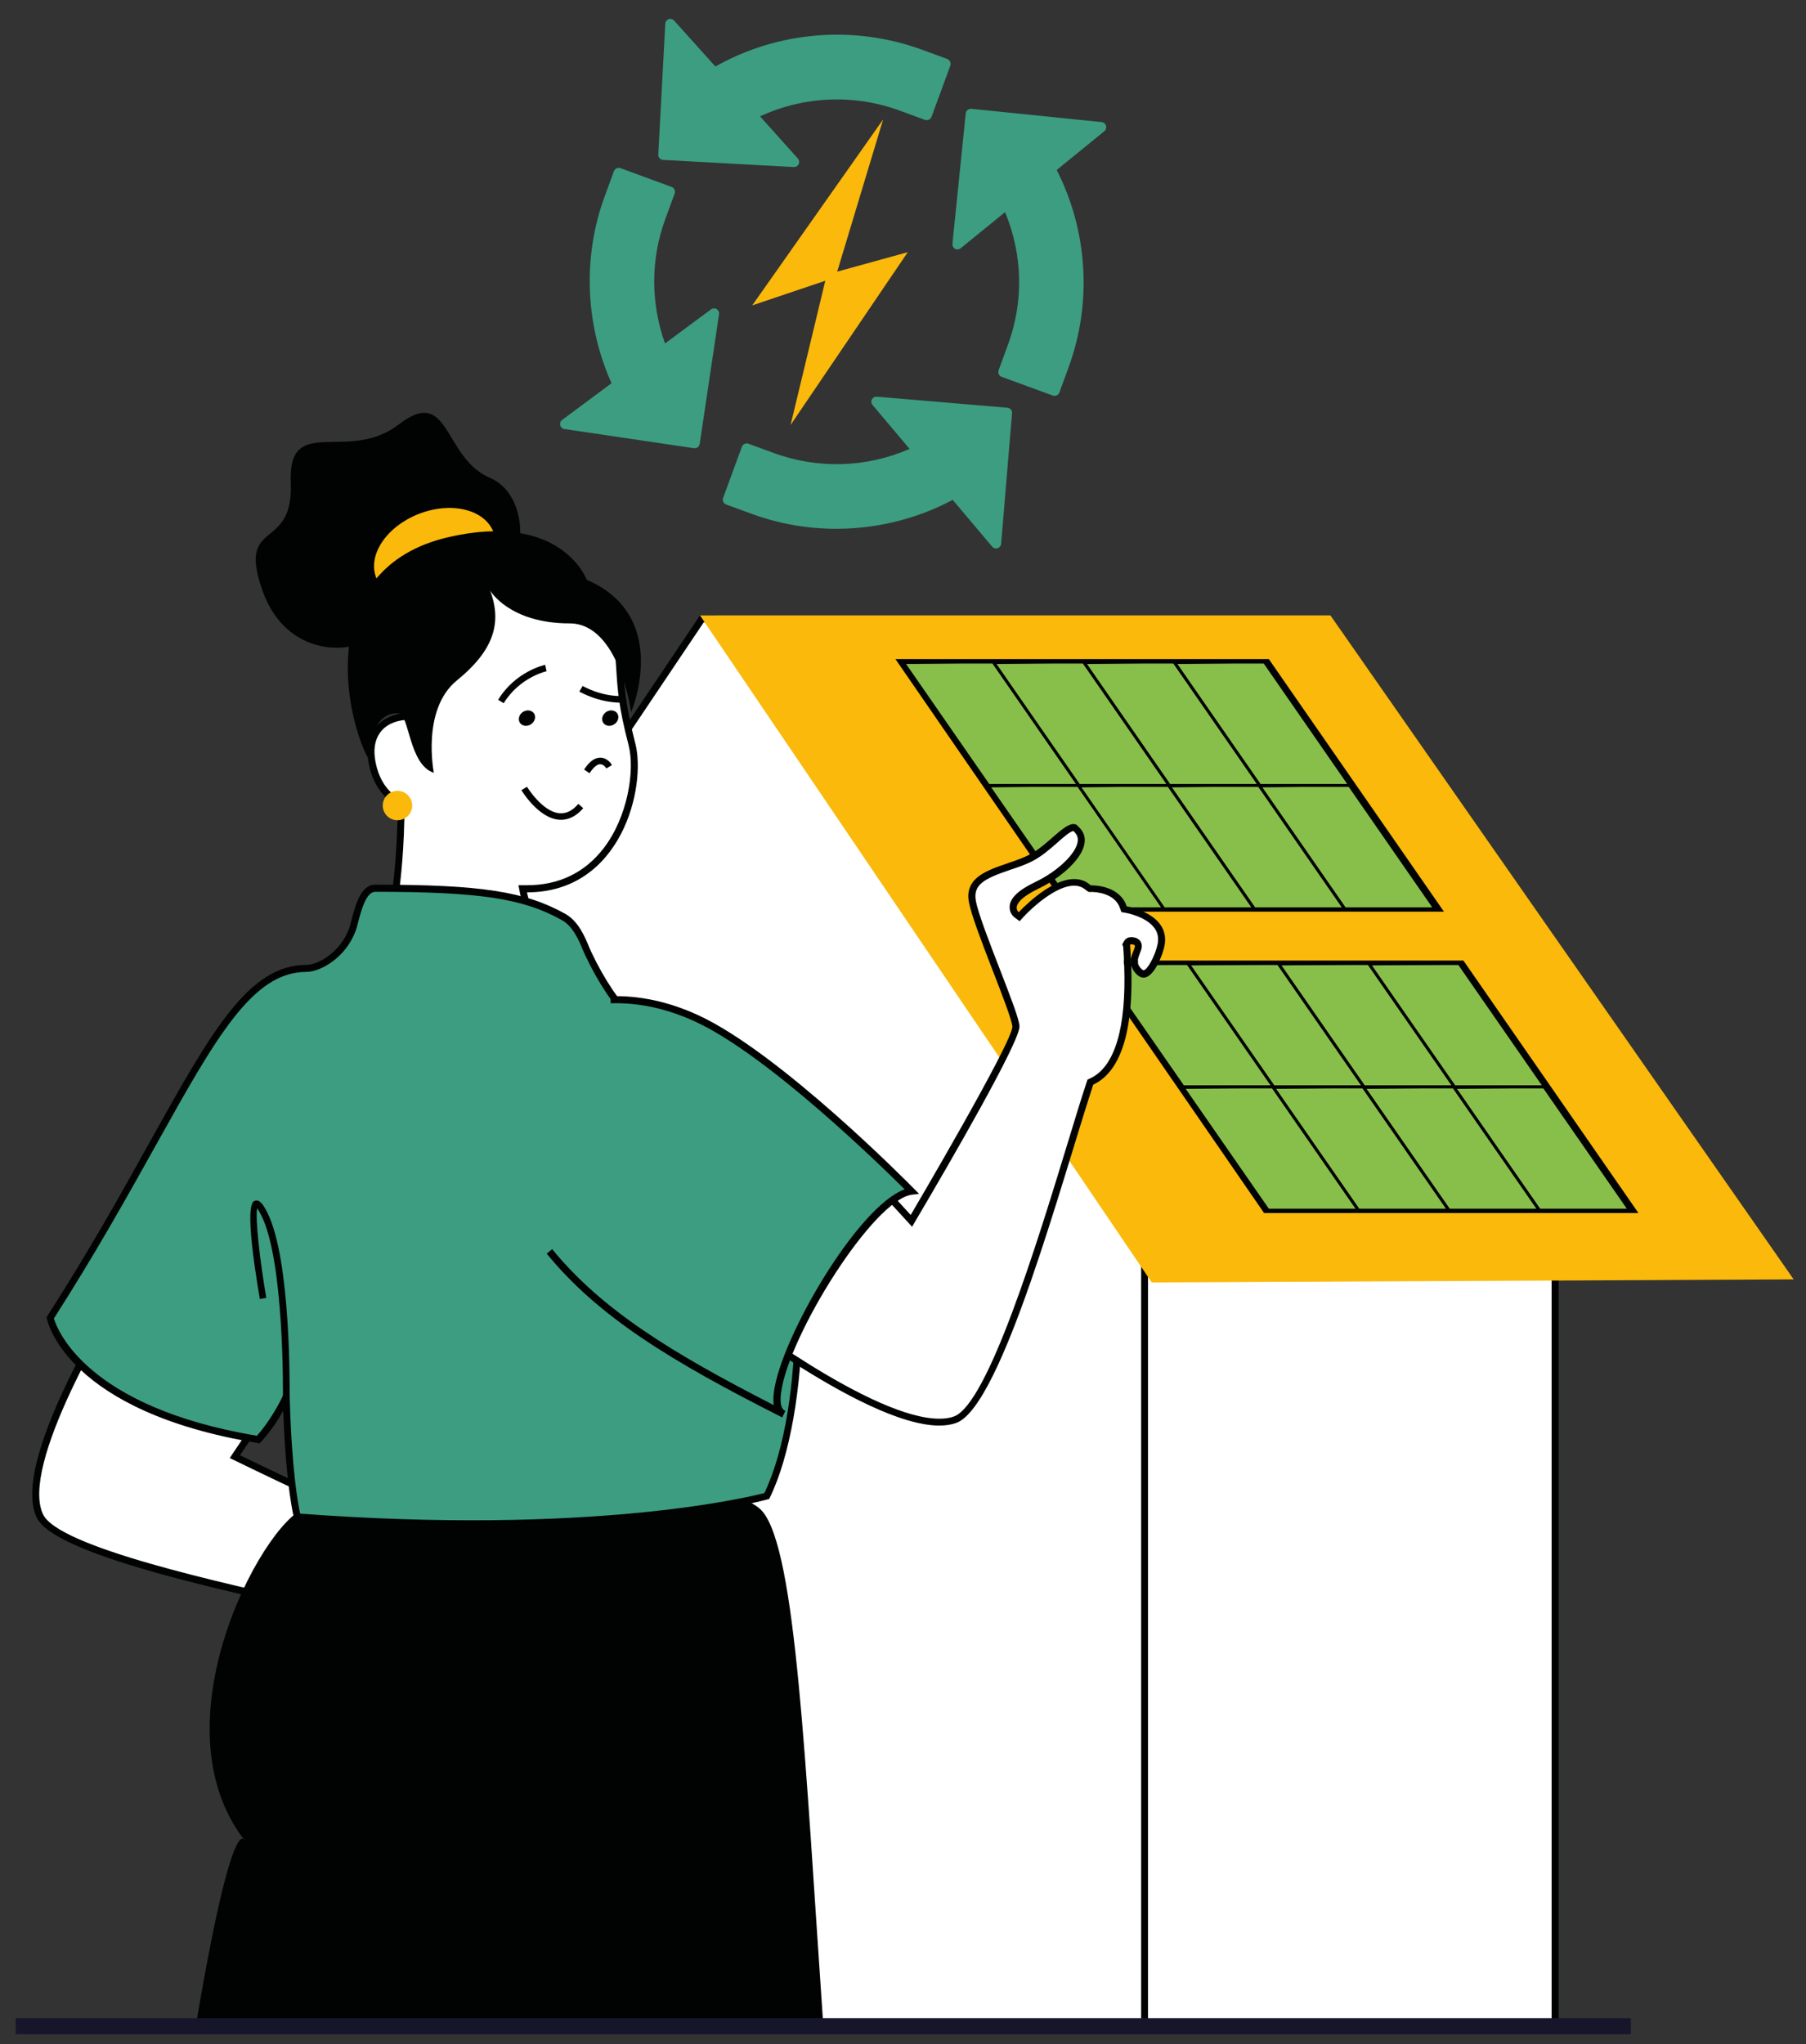 <?xml version="1.0" encoding="utf-8"?>
<!-- Generator: Adobe Illustrator 27.3.1, SVG Export Plug-In . SVG Version: 6.00 Build 0)  -->
<svg version="1.1" id="Capa_1" xmlns="http://www.w3.org/2000/svg" xmlns:xlink="http://www.w3.org/1999/xlink" x="0px" y="0px"
	 viewBox="0 0 129 146" style="enable-background:new 0 0 129 146;" xml:space="preserve">
<rect x="0" y="0" width="129" height="146" fill="#333333" stroke="none"/>
<style type="text/css">
	.st0{fill:#FFFFFF;}
	.st1{fill:#010202;}
	.st2{fill:#FAB90B;}
	.st3{fill:#88BF4B;}
	.st4{opacity:0.55;fill:#6D6595;}
	.st5{fill:#3C9D81;}
	.st6{fill:#16162B;}
</style>
<g>
	<g>
		<g>
			<g>
				<g>
					<rect x="77.11" y="85.41" class="st0" width="33.97" height="59.45"/>
					<path class="st1" d="M110.83,85.66v58.95H77.36V85.66H110.83L110.83,85.66z M111.33,85.16H76.86v59.95h34.47V85.16
						L111.33,85.16z"/>
				</g>
				<g>
					<polygon class="st0" points="28.55,144.86 28.55,89.42 19.75,89.42 50.14,44.2 51.06,44.2 79.82,85.41 81.76,85.41 
						81.76,88.19 82.62,89.42 81.76,89.42 81.76,144.86 					"/>
					<path class="st1" d="M50.93,44.45l28.61,41l0.15,0.21h0.26h1.56v2.45v0.16l0.09,0.13l0.54,0.78h-0.13h-0.5v0.5v54.94H28.8
						V89.67v-0.5h-0.5h-8.08l30.05-44.73H50.93L50.93,44.45z M51.19,43.95H50L19.28,89.67h9.02v55.44h53.7V89.67h1.09l-1.09-1.57
						v-2.95h-2.06L51.19,43.95L51.19,43.95z"/>
				</g>
				<polygon class="st2" points="50,43.95 95.03,43.95 128.12,91.37 82.27,91.59 				"/>
			</g>
			<g>
				<g>
					<polygon class="st1" points="63.96,47.07 76.39,65.11 103.14,65.11 90.63,47.07 					"/>
					<g>
						<g>
							<polygon class="st3" points="70.66,56.04 64.66,47.42 70.89,47.34 76.95,56.04 							"/>
							<path class="st1" d="M70.89,47.39l5.96,8.6h-6.19l-5.96-8.6H70.89L70.89,47.39z M70.94,47.29h-0.05H64.7h-0.19l0.11,0.16
								l5.96,8.59l0.03,0.04h0.05h6.19h0.19l-0.11-0.16l-5.96-8.6L70.94,47.29L70.94,47.29z"/>
						</g>
						<g>
							<polygon class="st3" points="77.12,56.04 71.12,47.42 77.35,47.34 83.4,56.04 							"/>
							<path class="st1" d="M77.35,47.39l5.96,8.6h-6.19l-5.96-8.6H77.35L77.35,47.39z M77.4,47.29h-0.05h-6.19h-0.19l0.11,0.16
								l5.96,8.59l0.03,0.04h0.05h6.19h0.19l-0.11-0.16l-5.96-8.6L77.4,47.29L77.4,47.29z"/>
						</g>
						<g>
							<polygon class="st3" points="83.58,56.04 77.58,47.42 83.81,47.34 89.86,56.04 							"/>
							<path class="st1" d="M83.81,47.39l5.96,8.6h-6.19l-5.96-8.6H83.81L83.81,47.39z M83.86,47.29h-0.05h-6.19h-0.19l0.11,0.16
								l5.96,8.59l0.03,0.04h0.05h6.19h0.19l-0.11-0.16l-5.96-8.6L83.86,47.29L83.86,47.29z"/>
						</g>
						<g>
							<polygon class="st3" points="90.04,56.04 84.04,47.42 90.27,47.34 96.32,56.04 							"/>
							<path class="st1" d="M90.27,47.39l5.96,8.6h-6.19l-5.96-8.6H90.27L90.27,47.39z M90.32,47.29h-0.05h-6.19h-0.19L84,47.45
								l5.96,8.59l0.03,0.04h0.05h6.19h0.19l-0.11-0.16l-5.96-8.6L90.32,47.29L90.32,47.29z"/>
						</g>
					</g>
					<g>
						<g>
							<polygon class="st3" points="76.74,64.85 70.74,56.23 76.97,56.15 83.02,64.85 							"/>
							<path class="st1" d="M76.97,56.2l5.96,8.6h-6.19l-5.96-8.6H76.97L76.97,56.2z M77.02,56.1h-0.05h-6.19h-0.19l0.11,0.16
								l5.96,8.6l0.03,0.04h0.05h6.19h0.19l-0.11-0.16l-5.96-8.6L77.02,56.1L77.02,56.1z"/>
						</g>
						<g>
							<polygon class="st3" points="83.19,64.85 77.19,56.23 83.42,56.15 89.48,64.85 							"/>
							<path class="st1" d="M83.42,56.2l5.96,8.6h-6.19l-5.96-8.6H83.42L83.42,56.2z M83.48,56.1h-0.05h-6.19h-0.19l0.11,0.16
								l5.96,8.6l0.03,0.04h0.05h6.19h0.19l-0.11-0.16l-5.96-8.6L83.48,56.1L83.48,56.1z"/>
						</g>
						<g>
							<polygon class="st3" points="89.65,64.85 83.65,56.23 89.88,56.15 95.94,64.85 							"/>
							<path class="st1" d="M89.88,56.2l5.96,8.6h-6.19l-5.96-8.6H89.88L89.88,56.2z M89.94,56.1h-0.05h-6.19H83.5l0.11,0.16
								l5.96,8.6l0.03,0.04h0.05h6.19h0.19l-0.11-0.16l-5.96-8.6L89.94,56.1L89.94,56.1z"/>
						</g>
						<g>
							<polygon class="st3" points="96.11,64.85 90.11,56.23 96.34,56.15 102.4,64.85 							"/>
							<path class="st1" d="M96.34,56.2l5.96,8.6h-6.19l-5.96-8.6H96.34L96.34,56.2z M96.39,56.1h-0.05h-6.19h-0.19l0.11,0.16
								l5.96,8.6l0.03,0.04h0.05h6.19h0.19l-0.11-0.16l-5.96-8.6L96.39,56.1L96.39,56.1z"/>
						</g>
					</g>
				</g>
				<g>
					<polygon class="st1" points="77.86,68.6 90.29,86.63 117.03,86.63 104.53,68.6 					"/>
					<g>
						<g>
							<polygon class="st3" points="84.56,77.56 78.56,68.95 84.79,68.87 90.85,77.56 							"/>
							<path class="st1" d="M84.79,68.92l5.96,8.59h-6.19l-5.96-8.59H84.79L84.79,68.92z M84.84,68.82h-0.05H78.6h-0.19l0.11,0.16
								l5.96,8.59l0.03,0.04h0.05h6.19h0.19l-0.11-0.16l-5.96-8.6L84.84,68.82L84.84,68.82z"/>
						</g>
						<g>
							<polygon class="st3" points="91.02,77.56 85.02,68.95 91.25,68.87 97.3,77.56 							"/>
							<path class="st1" d="M91.25,68.92l5.96,8.59h-6.19l-5.96-8.59H91.25L91.25,68.92z M91.3,68.82h-0.05h-6.19h-0.19l0.11,0.16
								l5.96,8.59l0.03,0.04h0.05h6.19h0.19l-0.11-0.16l-5.96-8.6L91.3,68.82L91.3,68.82z"/>
						</g>
						<g>
							<polygon class="st3" points="97.48,77.56 91.48,68.95 97.71,68.87 103.76,77.56 							"/>
							<path class="st1" d="M97.71,68.92l5.96,8.59h-6.19l-5.96-8.59H97.71L97.71,68.92z M97.76,68.82h-0.05h-6.19h-0.19l0.11,0.16
								l5.96,8.59l0.03,0.04h0.05h6.19h0.19l-0.11-0.16l-5.96-8.6L97.76,68.82L97.76,68.82z"/>
						</g>
						<g>
							<polygon class="st3" points="103.94,77.56 97.94,68.95 104.17,68.87 110.22,77.56 							"/>
							<path class="st1" d="M104.17,68.92l5.96,8.59h-6.19l-5.96-8.59H104.17L104.17,68.92z M104.22,68.82h-0.05h-6.19h-0.19
								l0.11,0.16l5.96,8.59l0.03,0.04h0.05h6.19h0.19l-0.11-0.16l-5.96-8.6L104.22,68.82L104.22,68.82z"/>
						</g>
					</g>
					<g>
						<g>
							<polygon class="st3" points="90.63,86.38 84.64,77.76 90.86,77.68 96.92,86.38 							"/>
							<path class="st1" d="M90.86,77.73l5.96,8.59h-6.19l-5.96-8.59H90.86L90.86,77.73z M90.92,77.63h-0.05h-6.19h-0.19l0.11,0.16
								l5.96,8.59l0.03,0.04h0.05h6.19h0.19l-0.11-0.16l-5.96-8.59L90.92,77.63L90.92,77.63z"/>
						</g>
						<g>
							<polygon class="st3" points="97.09,86.38 91.09,77.76 97.32,77.68 103.38,86.38 							"/>
							<path class="st1" d="M97.32,77.73l5.96,8.59h-6.19l-5.96-8.59H97.32L97.32,77.73z M97.38,77.63h-0.05h-6.19h-0.19l0.11,0.16
								l5.96,8.59l0.03,0.04h0.05h6.19h0.19l-0.11-0.16l-5.96-8.59L97.38,77.63L97.38,77.63z"/>
						</g>
						<g>
							<polygon class="st3" points="103.55,86.38 97.55,77.76 103.78,77.68 109.84,86.38 							"/>
							<path class="st1" d="M103.78,77.73l5.96,8.59h-6.19l-5.96-8.59H103.78L103.78,77.73z M103.83,77.63h-0.05h-6.19H97.4
								l0.11,0.16l5.96,8.59l0.03,0.04h0.05h6.19h0.19l-0.11-0.16l-5.96-8.59L103.83,77.63L103.83,77.63z"/>
						</g>
						<g>
							<polygon class="st3" points="110.01,86.38 104.01,77.76 110.24,77.68 116.29,86.38 							"/>
							<path class="st1" d="M110.24,77.73l5.96,8.59h-6.19l-5.96-8.59H110.24L110.24,77.73z M110.29,77.63h-0.05h-6.19h-0.19
								l0.11,0.16l5.96,8.59l0.03,0.04h0.05h6.19h0.19l-0.11-0.16l-5.96-8.59L110.29,77.63L110.29,77.63z"/>
						</g>
					</g>
				</g>
			</g>
		</g>
		<g>
			<g>
				<g>
					<g>
						<path class="st0" d="M36.21,118.2c0.13-0.02,0.27-0.03,0.41-0.05C36.49,118.14,36.35,118.16,36.21,118.2z"/>
						<path class="st1" d="M36.56,118.15c-0.11,0-0.23,0.02-0.34,0.05c0.13-0.02,0.27-0.03,0.41-0.05
							C36.6,118.15,36.58,118.15,36.56,118.15L36.56,118.15z"/>
					</g>
					<g>
						<path class="st0" d="M38.05,120.23c-0.09,0-0.18-0.01-0.28-0.02c-0.66-0.08-1.96-0.51-2.12-1.02
							c-0.05-0.16,0.05-0.35,0.29-0.55c0.11-0.09,0.22-0.16,0.35-0.2l0.37-0.04c0.15,0.01,0.34,0.07,0.51,0.12
							c0.14,0.05,0.27,0.09,0.38,0.09c0.2,0,0.35-0.12,0.38-0.33c0.02-0.13,0.03-0.3-0.07-0.42l-0.08-0.09l-0.15-0.02h-0.06
							l-0.07,0.03c-0.27,0.03-0.59,0.07-0.91,0.12c-0.01,0-0.03,0-0.04,0c-0.16,0-0.29,0.02-0.41,0.06
							c-0.99,0.11-1.95,0.17-2.81,0.17c-2.96,0-4.86-0.7-5.63-2.08l-0.05-0.09l-0.11-0.03c-1.26-0.31-2.88-0.66-4.68-1.06
							c-7.52-1.66-18.88-4.16-20.02-6.61c-1.92-4.15,6.26-16.78,7.35-18.44l12.24,5.85l-5.64,8.36l0.26,0.13
							c1.3,0.63,12.77,6.19,14.06,6.19h0c0.59-0.08,2.15-0.84,3.95-1.7c1.83-0.89,3.92-1.89,4.8-2.12c0.17-0.04,0.33-0.07,0.48-0.07
							c1.11,0,1.63,1.21,2.19,2.49c0.25,0.57,0.5,1.16,0.81,1.62c0.36,0.54,0.86,1.03,1.31,1.46c0.61,0.59,1.18,1.15,0.97,1.43
							c-0.23,0.32-0.52,0.48-0.87,0.48l0,0c-1.11,0-2.57-1.49-3.38-2.89c-0.62-1.07-1.17-1.58-1.67-1.58
							c-0.36,0-0.54,0.26-0.56,0.29l-0.12,0.19l0.18,0.14c0.01,0.01,0.96,0.74,1.7,1.7c0.94,1.21,1.14,2.2,0.58,2.92l-0.06,0.08
							l0.01,0.1c0.01,0.08,0.2,1.85-1.14,2.42l-0.14,0.06l-0.01,0.15C40.12,117.55,39.87,120.23,38.05,120.23z"/>
						<path class="st1" d="M10.27,90.14l11.78,5.63l-5.32,7.88l-0.32,0.48l0.52,0.25c2.13,1.04,12.85,6.21,14.17,6.21l0.08,0
							l0.04-0.01c0.52-0.08,1.84-0.71,3.94-1.72c1.83-0.88,3.89-1.88,4.76-2.1c0.15-0.04,0.29-0.06,0.42-0.06
							c0.88,0,1.35,0.93,1.96,2.34c0.25,0.58,0.51,1.18,0.84,1.66c0.37,0.56,0.89,1.06,1.34,1.5c0.35,0.34,0.94,0.91,0.94,1.1
							c-0.19,0.25-0.4,0.37-0.67,0.37c-0.87,0-2.26-1.22-3.17-2.77c-0.68-1.17-1.28-1.71-1.89-1.71c-0.38,0-0.65,0.22-0.77,0.41
							l-0.24,0.38l0.36,0.28c0.63,0.49,2.31,2.04,2.48,3.33c0.05,0.36-0.03,0.67-0.25,0.95l-0.12,0.16l0.02,0.2
							c0.01,0.07,0.17,1.67-0.99,2.16l-0.28,0.12l-0.03,0.3c0,0.03-0.23,2.47-1.83,2.47c-0.08,0-0.16,0-0.25-0.02
							c-0.74-0.09-1.82-0.53-1.91-0.84c-0.01-0.04,0.06-0.16,0.21-0.29c0.07-0.06,0.15-0.11,0.23-0.14l0.12-0.01l0.19-0.02
							c0.15,0.01,0.31,0.06,0.45,0.11c0.16,0.05,0.31,0.1,0.46,0.1c0.33,0,0.58-0.22,0.63-0.54c0.03-0.17,0.04-0.42-0.13-0.62
							c-0.1-0.12-0.26-0.19-0.41-0.19l-0.13,0l-0.04,0.02c-0.3,0.05-0.58,0.08-0.86,0.12l-0.04,0c-0.15,0-0.3,0.02-0.44,0.06
							c-1.01,0.12-1.95,0.18-2.79,0.18c-2.83,0-4.7-0.67-5.41-1.95l-0.11-0.19l-0.21-0.05c-1.26-0.31-2.85-0.66-4.69-1.06
							c-7.02-1.55-18.76-4.13-19.84-6.48C1.46,104.7,7.51,94.31,10.27,90.14L10.27,90.14z M10.1,89.5c0,0-9.62,14.26-7.49,18.86
							c1.46,3.16,18.2,6.19,24.87,7.81c0.69,1.23,2.37,2.21,5.85,2.21c0.85,0,1.81-0.06,2.89-0.18c0.12-0.04,0.23-0.05,0.34-0.05
							c0.02,0,0.04,0,0.06,0c0.32-0.04,0.64-0.09,0.98-0.14c0,0,0.01,0,0.02,0c0.03,0,0.08,0.03,0.05,0.24
							c-0.01,0.08-0.06,0.11-0.13,0.11c-0.18,0-0.53-0.19-0.92-0.21c-0.14,0.02-0.27,0.03-0.41,0.05c-0.15,0.04-0.29,0.12-0.44,0.25
							c-1.33,1.16,1.16,1.9,1.97,2.01c0.11,0.01,0.21,0.02,0.31,0.02c2.08,0,2.33-2.93,2.33-2.93c1.54-0.65,1.29-2.68,1.29-2.68
							c1.54-1.99-2.33-4.98-2.33-4.98s0.11-0.18,0.34-0.18c0.29,0,0.77,0.27,1.46,1.46c0.86,1.49,2.39,3.02,3.6,3.02
							c0.41,0,0.78-0.17,1.07-0.58c0.54-0.74-1.37-1.82-2.27-3.18c-0.99-1.48-1.38-4.22-3.21-4.22c-0.17,0-0.35,0.02-0.55,0.07
							c-1.74,0.45-7.65,3.66-8.65,3.81c-0.01,0-0.03,0-0.04,0c-1.27,0-13.95-6.16-13.95-6.16l5.64-8.36L10.1,89.5L10.1,89.5z"/>
					</g>
				</g>
			</g>
			<g>
				<g>
					<path class="st0" d="M17.4,131.33c0.04,0.05,0.07,0.1,0.1,0.14C17.5,131.47,17.47,131.37,17.4,131.33z"/>
					<path class="st1" d="M17.4,131.33c0.04,0.05,0.07,0.1,0.1,0.14C17.5,131.47,17.47,131.37,17.4,131.33L17.4,131.33z"/>
				</g>
				<path class="st1" d="M22.04,107.68c-2.69,0.09-11.18,14.98-4.65,23.65c0.07,0.04,0.1,0.14,0.1,0.14
					c-0.04-0.05-0.07-0.1-0.1-0.14c-0.29-0.19-1.25,0.56-3.41,13.38h33.35c0.29-22.9,3.79-36.98,3.08-38.15
					C48.7,103.73,24.47,107.6,22.04,107.68z"/>
			</g>
			<g>
				<path class="st1" d="M28.53,106.56c-9.43,12.07-1.93,25.92-1.93,32.29c0,4.77-0.16,2.11-0.28,5.86h32.49
					c-1.3-18.89-1.94-33.92-4.35-36.77C51.93,104.94,30.61,103.9,28.53,106.56z"/>
			</g>
			<path class="st4" d="M17.4,131.33c0.04,0.05,0.07,0.1,0.1,0.14C17.5,131.47,17.47,131.37,17.4,131.33z"/>
			<g>
				<g>
					<g>
						<path class="st0" d="M27.14,69.36c0.35-1.21,1.5-5.68,1.5-11.82v-0.17l-0.15-0.06c-0.07-0.03-1.68-0.73-1.97-3.2
							c-0.1-0.84,0.1-1.57,0.56-2.09c0.49-0.55,1.27-0.86,2.2-0.86h0.27l-0.02-0.27c0-0.07-0.49-6.88,2.78-8.91
							c0.75-0.46,1.78-0.71,3-0.71c3.55,0,8.65,2.26,8.91,5.94l0.04,0.57c0.09,1.43,0.17,2.67,0.87,5.38
							c0.42,1.63,0.12,5.06-1.84,7.6c-1.4,1.81-3.3,2.72-5.66,2.72h-0.31l0.06,0.3c0.02,0.11,0.54,2.53,2.23,5.58H27.14z"/>
						<path class="st1" d="M35.32,41.53c3.9,0,8.43,2.44,8.66,5.7l0.04,0.57c0.09,1.45,0.17,2.7,0.88,5.42
							c0.47,1.83-0.08,5.17-1.8,7.38c-1.35,1.74-3.19,2.62-5.46,2.62h-0.61l0.12,0.6c0.02,0.1,0.51,2.37,2.05,5.28H27.47
							c0.43-1.56,1.42-5.79,1.42-11.57l0-0.33l-0.3-0.13c-0.06-0.03-1.54-0.69-1.82-3c-0.09-0.77,0.08-1.43,0.5-1.9
							c0.44-0.5,1.16-0.77,2.01-0.77h0.54l-0.04-0.54c-0.01-0.07-0.49-6.72,2.66-8.67C33.15,41.76,34.14,41.53,35.32,41.53
							L35.32,41.53z M35.32,41.03c-1.21,0-2.32,0.24-3.13,0.74c-3.45,2.13-2.9,9.14-2.9,9.14c-1.97,0-3.24,1.27-3.01,3.23
							c0.31,2.66,2.12,3.4,2.12,3.4c0,7.24-1.59,12.07-1.59,12.07h13.24c-1.86-3.23-2.41-5.88-2.41-5.88c6.81,0,8.53-7.6,7.74-10.63
							c-0.78-3.03-0.78-4.21-0.9-5.9C44.21,43.46,39.21,41.03,35.32,41.03L35.32,41.03z"/>
					</g>
				</g>
				<g>
					<path class="st1" d="M35.58,49.98l0.4,0.24c1.13-1.85,3.04-2.28,3.06-2.28l-0.1-0.46C38.85,47.5,36.81,47.96,35.58,49.98z"/>
				</g>
				<g>
					<path class="st1" d="M41.62,48.99l-0.24,0.4c0.06,0.03,1.36,0.79,2.96,0.79c0.07,0,0.13,0,0.2,0l-0.02-0.47
						C42.96,49.77,41.63,49,41.62,48.99z"/>
				</g>
				<g>
					<path class="st1" d="M42.91,54.11c-0.43-0.01-0.81,0.27-1.19,0.85l0.39,0.26c0.28-0.42,0.57-0.67,0.78-0.64
						c0.25,0.01,0.42,0.29,0.42,0.3l0.2-0.12l-0.2,0.12l0.2-0.12l0.2-0.12C43.71,54.62,43.42,54.13,42.91,54.11z"/>
				</g>
				<g>
					<path class="st1" d="M37.36,50.84c-0.28,0.18-0.38,0.52-0.23,0.77c0.16,0.25,0.51,0.3,0.79,0.12c0.28-0.18,0.38-0.52,0.23-0.77
						C38,50.72,37.64,50.66,37.36,50.84z"/>
				</g>
				<g>
					<path class="st1" d="M43.31,50.84c-0.28,0.18-0.38,0.52-0.23,0.77c0.16,0.25,0.51,0.3,0.79,0.12c0.28-0.18,0.38-0.52,0.23-0.77
						C43.95,50.72,43.59,50.66,43.31,50.84z"/>
				</g>
				<g>
					<path class="st1" d="M35,34.13c-3.36-1.42-2.85-6.65-6.51-3.82c-3.66,2.82-7.93-0.84-7.72,4.17c0.21,5.01-3.89,2.45-2.01,7.73
						c1.7,4.79,6.56,4.64,8.16,3.07c1.6-1.57,4.11-5.19,7.38-4.09C37.55,42.27,38.36,35.55,35,34.13z"/>
				</g>
				<g>
					<path class="st2" d="M29.92,36.7c-2.31,0.9-3.68,2.94-3.05,4.56c0.63,1.61,3.01,2.19,5.33,1.29c2.31-0.9,3.68-2.94,3.05-4.55
						C34.62,36.38,32.24,35.8,29.92,36.7z"/>
				</g>
				<g>
					<path class="st1" d="M39.96,58.08c-1.23-0.11-2.3-1.87-2.32-1.89l-0.4,0.24c0.05,0.08,1.21,1.98,2.67,2.11
						c0.05,0,0.11,0.01,0.16,0.01c0.57,0,1.11-0.28,1.59-0.83l-0.35-0.31C40.88,57.91,40.44,58.12,39.96,58.08z"/>
				</g>
				<g>
					<path class="st1" d="M41.91,41.41c0,0-1.79-4.93-9.91-3.04c-9.43,2.2-7.42,12.56-5.72,15.76c0,0,0.15-3.36,2.21-3.18
						c0.74,0.06,0.72,3.68,2.5,4.24c0,0-0.91-4.52,1.65-6.6c2.56-2.08,3.26-4.05,2.37-6.41c0,0,1.37,2.34,5.67,2.34
						c3.56,0,4.4,6.34,4.4,6.34S48,44.02,41.91,41.41z"/>
				</g>
				<g>
					<path class="st2" d="M28.39,56.48c-0.58,0-1.05,0.47-1.05,1.05c0,0.58,0.47,1.05,1.05,1.05s1.05-0.47,1.05-1.05
						C29.44,56.95,28.97,56.48,28.39,56.48z"/>
				</g>
			</g>
			<g>
				<g>
					<g>
						<path class="st5" d="M42.04,68.13c-0.29-0.6-0.73-2.06-1.78-2.65c-2.95-1.65-6.35-2.05-13.45-2.05
							c-1.09,0-1.37,2.27-1.64,2.99c-0.66,1.74-2.31,2.74-3.28,2.74c-5.84,0-8.77,10.11-18.3,24.96c0,0,1.29,6.46,14.86,8.69
							c1.26-1.38,1.99-3.03,1.99-3.03c0.18,6.37,0.8,8.56,0.8,8.56c22.29,1.69,33.53-1.49,33.53-1.49
							c2.94-5.99,3.13-19.77-0.13-24.58C50.26,75.8,45.52,75.51,42.04,68.13z"/>
						<path class="st1" d="M33.72,109.08c-3.69,0-7.86-0.14-12.5-0.49l-0.17-0.01L21,108.4c-0.02-0.09-0.56-2.06-0.77-7.65
							c-0.35,0.62-0.88,1.46-1.59,2.23l-0.09,0.1l-0.13-0.02C4.83,100.82,3.4,94.44,3.35,94.17l-0.02-0.1l0.05-0.08
							c3.01-4.69,5.32-8.83,7.35-12.49c4.38-7.85,7.02-12.59,11.16-12.59c0.85,0,2.42-0.92,3.04-2.58c0.06-0.15,0.11-0.37,0.18-0.63
							c0.26-1,0.65-2.52,1.69-2.52c7.55,0,10.72,0.49,13.57,2.08c0.95,0.53,1.41,1.65,1.72,2.4c0.06,0.14,0.11,0.26,0.16,0.36l0,0
							c1.92,4.05,4.21,5.93,6.64,7.93c1.96,1.61,3.99,3.27,5.95,6.17c3.45,5.09,3.04,18.93,0.15,24.83l-0.05,0.1l-0.11,0.03
							C54.75,107.11,47.6,109.08,33.72,109.08z M21.44,108.1c20.73,1.55,31.96-1.16,33.16-1.47c2.97-6.21,2.89-19.73-0.16-24.23
							c-1.92-2.84-3.92-4.48-5.86-6.06c-2.47-2.03-4.81-3.95-6.77-8.1l0,0c-0.05-0.11-0.11-0.24-0.17-0.38
							c-0.28-0.68-0.71-1.71-1.51-2.15c-2.77-1.55-5.88-2.02-13.33-2.02c-0.65,0-1,1.34-1.21,2.14c-0.07,0.28-0.13,0.52-0.2,0.68
							c-0.71,1.89-2.5,2.9-3.51,2.9c-3.84,0-6.43,4.64-10.72,12.33c-2.03,3.64-4.32,7.75-7.31,12.42c0.23,0.78,2.29,6.33,14.5,8.38
							c1.16-1.31,1.85-2.85,1.86-2.87l0.45-1.02l0.03,1.11C20.84,105.07,21.3,107.48,21.44,108.1z"/>
					</g>
				</g>
				<g>
					<path class="st1" d="M18.22,85.75c-0.2,0.06-0.81,0.26,0.34,7.02l0.46-0.08c-0.46-2.7-0.8-5.68-0.65-6.4
						c0.06,0.08,0.16,0.24,0.3,0.52c1.65,3.3,1.54,12.87,1.54,12.97l0.47,0.01c0.01-0.4,0.12-9.78-1.58-13.18
						C18.8,86.01,18.54,85.65,18.22,85.75z"/>
				</g>
			</g>
			<g>
				<g>
					<g>
						<g>
							<path class="st0" d="M80.8,68.91c0-0.13-0.01-0.27-0.02-0.41C80.77,68.63,80.77,68.77,80.8,68.91z"/>
							<path class="st1" d="M80.79,68.5c-0.02,0.13-0.01,0.27,0.02,0.41C80.8,68.77,80.79,68.64,80.79,68.5L80.79,68.5z"/>
						</g>
						<g>
							<path class="st0" d="M67.09,101.56c-4.98,0-15.19-7.84-16.66-8.98l7.95-12.73l6.71,7.33l0.17-0.29
								c1.23-2.09,7.37-12.57,7.29-13.6c-0.04-0.52-0.66-2.12-1.38-3.98c-0.74-1.9-1.57-4.06-1.73-4.97
								c-0.26-1.48,1.14-1.96,2.63-2.47c0.59-0.2,1.19-0.41,1.69-0.68c0.56-0.31,1.1-0.78,1.56-1.19c0.51-0.45,1.04-0.91,1.35-0.91
								c0.06,0,0.11,0.02,0.15,0.06c0.32,0.27,0.45,0.59,0.4,0.97c-0.15,1.09-1.73,2.4-3.14,3.08c-1.11,0.53-1.67,1.03-1.71,1.53
								c-0.04,0.37,0.22,0.57,0.25,0.59l0.18,0.13l0.15-0.17c0.02-0.02,2.1-2.29,3.78-2.29c0.4,0,0.73,0.13,1.02,0.39l0.08,0.07
								c0,0,0.1,0,0.11,0c0.35,0,1.9,0.07,2.32,1.33l0.05,0.14l0.15,0.02c0.02,0,1.61,0.28,2.26,1.24c0.26,0.38,0.34,0.82,0.23,1.33
								c-0.15,0.72-0.74,2.04-1.25,2.04l0,0c-0.18,0-0.35-0.18-0.47-0.34c-0.08-0.11-0.14-0.22-0.17-0.35l-0.01-0.35
								c0.02-0.19,0.1-0.37,0.16-0.54c0.09-0.22,0.17-0.41,0.08-0.59c-0.03-0.07-0.11-0.15-0.26-0.19c-0.08-0.02-0.14-0.03-0.2-0.03
								h-0.13l-0.17,0.14l-0.08,0.11l0.04,0.17c0.01,0.27,0.03,0.6,0.04,0.92c-0.02,0.11-0.01,0.27,0.02,0.43
								c0.17,4.57-0.72,7.44-2.57,8.29l-0.1,0.05l-0.03,0.1c-0.41,1.23-0.89,2.81-1.43,4.58c-2.25,7.36-5.66,18.49-8.19,19.42
								C67.9,101.5,67.52,101.56,67.09,101.56z"/>
							<path class="st1" d="M76.67,59.35c0.25,0.22,0.35,0.46,0.31,0.75c-0.12,0.87-1.44,2.13-3.01,2.88
								c-1.21,0.58-1.8,1.13-1.85,1.73c-0.04,0.38,0.17,0.68,0.35,0.81l0.36,0.27l0.3-0.33c0.56-0.61,2.29-2.21,3.59-2.21
								c0.33,0,0.61,0.11,0.85,0.32l0.19,0.13h0.19c0.28,0,1.68,0.06,2.05,1.16l0.1,0.28l0.3,0.05c0.01,0,1.5,0.26,2.09,1.13
								c0.22,0.33,0.28,0.7,0.19,1.13c-0.17,0.81-0.73,1.84-1,1.84c-0.03,0-0.12-0.04-0.27-0.23c-0.06-0.08-0.09-0.15-0.12-0.23
								l-0.01-0.31c0.03-0.15,0.09-0.31,0.14-0.44c0.1-0.24,0.21-0.52,0.07-0.8c-0.08-0.16-0.23-0.27-0.42-0.32
								c-0.1-0.02-0.18-0.03-0.26-0.03c-0.29,0-0.44,0.15-0.5,0.25l-0.15,0.26l0.07,0.18c0.02,0.3,0.04,0.58,0.05,0.87
								c-0.02,0.16-0.01,0.32,0.02,0.48c0.16,4.45-0.68,7.23-2.42,8.04l-0.2,0.09l-0.07,0.21c-0.41,1.23-0.88,2.79-1.43,4.59
								c-2.1,6.87-5.62,18.37-8.04,19.26c-0.29,0.11-0.65,0.16-1.04,0.16c-4.74,0-14.37-7.27-16.32-8.79l7.65-12.26l6.26,6.84
								l0.46,0.5l0.34-0.58c2.23-3.78,7.41-12.7,7.33-13.75c-0.04-0.53-0.56-1.88-1.4-4.05c-0.73-1.89-1.57-4.04-1.72-4.92
								c-0.2-1.15,0.64-1.57,2.46-2.19c0.6-0.2,1.22-0.41,1.73-0.7c0.59-0.33,1.13-0.8,1.61-1.22
								C75.9,59.84,76.45,59.36,76.67,59.35L76.67,59.35z M76.68,58.85c-0.72,0-1.8,1.44-3.04,2.13c-1.69,0.95-4.84,1.06-4.44,3.41
								c0.31,1.77,3.03,7.92,3.11,8.92c0.08,1.01-7.26,13.46-7.26,13.46l-6.71-7.33l-8.24,13.2c0,0,11.49,9.17,16.99,9.17
								c0.45,0,0.86-0.06,1.22-0.19c3.27-1.2,7.63-17.65,9.78-24.16c1.6-0.74,2.92-3.02,2.71-8.55c-0.03-0.14-0.03-0.28-0.02-0.41
								c-0.02-0.32-0.03-0.65-0.06-0.99c0,0-0.03-0.07,0.1-0.07c0.03,0,0.08,0.01,0.14,0.02c0.29,0.07-0.11,0.49-0.18,1.05
								c0.01,0.14,0.01,0.27,0.02,0.41c0.03,0.15,0.1,0.3,0.21,0.46c0.23,0.31,0.46,0.44,0.67,0.44c0.76,0,1.36-1.62,1.49-2.23
								c0.5-2.34-2.69-2.86-2.69-2.86c-0.48-1.44-2.21-1.5-2.52-1.5c-0.03,0-0.05,0-0.05,0c-0.35-0.32-0.76-0.45-1.18-0.45
								c-1.81,0-3.96,2.37-3.96,2.37s-0.83-0.61,1.42-1.69c2.07-0.99,4.31-3.16,2.8-4.46C76.9,58.88,76.8,58.85,76.68,58.85
								L76.68,58.85z"/>
						</g>
					</g>
				</g>
				<g>
					<path class="st5" d="M39.24,89.38c3.61,4.41,8.59,7.5,16.72,11.62c-2.52-1.02,5.48-15.47,9.13-15.91c0,0-9.45-9.61-15.33-12.33
						c-2.07-0.96-4.15-1.41-6.17-1.34C41.35,71.48,38.29,88.22,39.24,89.38z"/>
					<path class="st1" d="M55.87,101.23c-0.05-0.02-0.09-0.04-0.13-0.07c-7.77-3.93-12.99-7.1-16.69-11.63l0.39-0.32
						c3.53,4.32,8.51,7.4,15.83,11.14c-0.04-0.26-0.04-0.58,0.01-0.95c0.51-3.87,6-13.27,9.34-14.46
						c-1.68-1.67-9.77-9.58-14.94-11.97c-2.03-0.94-4.06-1.38-6.06-1.32l-0.02-0.5c2.06-0.07,4.19,0.39,6.29,1.36
						c5.85,2.71,15.01,11.99,15.4,12.39l0.36,0.36l-0.5,0.06c-2.75,0.33-8.82,10.04-9.36,14.14c-0.06,0.48-0.07,1.07,0.23,1.26
						c0.03,0.01,0.06,0.03,0.08,0.04L55.87,101.23z"/>
				</g>
			</g>
		</g>
		<g>
			<g>
				<path class="st5" d="M51.03,5.21l-3.14-3.5l-0.5,9.35l9.35,0.51L53.7,8.19c3.31-1.69,7.13-1.94,10.67-0.65l1.83,0.67l1.34-3.65
					L65.7,3.89C60.82,2.1,55.5,2.59,51.03,5.21z"/>
				<path class="st5" d="M67.66,4.21l-1.83-0.67C61,1.78,55.58,2.22,51.1,4.75l-2.95-3.28c-0.1-0.11-0.25-0.15-0.39-0.1
					c-0.14,0.05-0.23,0.18-0.24,0.32l-0.5,9.35c-0.01,0.2,0.14,0.37,0.34,0.38l9.34,0.51c0.01,0,0.01,0,0.02,0
					c0.14,0,0.27-0.08,0.33-0.21c0.06-0.13,0.04-0.29-0.06-0.4l-2.7-3.01c3.12-1.45,6.72-1.6,9.95-0.42l1.83,0.67
					c0.19,0.07,0.4-0.03,0.47-0.22l1.34-3.65C67.94,4.49,67.85,4.28,67.66,4.21z M65.98,7.74L64.49,7.2
					c-3.57-1.31-7.58-1.06-10.96,0.67c-0.1,0.05-0.17,0.15-0.19,0.26c-0.02,0.11,0.01,0.23,0.09,0.31l2.44,2.72l-8.1-0.44l0.44-8.1
					l2.55,2.85c0.12,0.13,0.31,0.16,0.46,0.07c4.34-2.55,9.64-3.03,14.37-1.3l1.48,0.54L65.98,7.74z"/>
			</g>
			<g>
				<path class="st5" d="M47.18,15.52l0.67-1.83l-3.66-1.34l-0.67,1.83c-1.58,4.33-1.34,9.14,0.61,13.3l-3.77,2.8l9.26,1.37
					L51,22.39l-3.67,2.72C46.11,22.06,46.04,18.63,47.18,15.52z"/>
				<path class="st5" d="M50.78,22.1l-3.28,2.43c-1.03-2.88-1.03-6.02,0.02-8.88l0.67-1.83c0.07-0.19-0.03-0.4-0.22-0.47l-3.65-1.34
					c-0.19-0.07-0.4,0.03-0.47,0.22l-0.67,1.83c-1.57,4.28-1.38,9.11,0.5,13.31l-3.53,2.62c-0.12,0.09-0.17,0.24-0.14,0.38
					c0.04,0.14,0.15,0.25,0.3,0.27l9.26,1.37c0.02,0,0.04,0,0.05,0c0.18,0,0.33-0.13,0.36-0.31l1.38-9.26
					c0.02-0.15-0.05-0.29-0.17-0.37C51.06,22,50.9,22.01,50.78,22.1z M49.32,31.24l-8.03-1.19l3.06-2.27
					c0.14-0.1,0.19-0.29,0.11-0.45c-1.92-4.08-2.13-8.82-0.6-13.02l0.54-1.48l2.97,1.09l-0.54,1.48c-1.16,3.18-1.11,6.68,0.16,9.85
					c0.04,0.1,0.13,0.18,0.24,0.22c0.11,0.03,0.23,0.01,0.32-0.06l2.96-2.19L49.32,31.24z"/>
			</g>
			<g>
				<path class="st5" d="M65.56,32.2c-3.25,1.56-6.97,1.77-10.4,0.51l-1.83-0.67l-1.34,3.65l1.83,0.67
					c1.94,0.71,3.95,1.06,5.95,1.06c2.89,0,5.76-0.74,8.36-2.18l3.01,3.57l0.78-9.33L62.6,28.7L65.56,32.2z"/>
				<path class="st5" d="M71.96,29.12l-9.33-0.79c-0.14-0.01-0.29,0.06-0.35,0.2c-0.07,0.13-0.05,0.29,0.05,0.4l2.64,3.13
					c-3.06,1.34-6.54,1.45-9.68,0.3l-1.83-0.67c-0.19-0.07-0.4,0.03-0.47,0.22l-1.34,3.65c-0.07,0.19,0.03,0.4,0.22,0.47l1.83,0.67
					c4.66,1.71,9.93,1.35,14.35-1l2.82,3.34c0.07,0.08,0.17,0.13,0.28,0.13c0.04,0,0.08-0.01,0.11-0.02
					c0.14-0.05,0.24-0.17,0.25-0.32l0.78-9.33C72.31,29.32,72.16,29.14,71.96,29.12z M70.86,37.9l-2.44-2.89
					c-0.07-0.08-0.17-0.13-0.28-0.13c-0.06,0-0.12,0.02-0.18,0.05c-4.29,2.37-9.45,2.76-14.01,1.1l-1.48-0.54l1.09-2.97l1.49,0.54
					c3.45,1.26,7.36,1.07,10.68-0.53c0.1-0.05,0.18-0.14,0.2-0.25c0.02-0.11-0.01-0.23-0.08-0.31l-2.38-2.82l8.08,0.68L70.86,37.9z"
					/>
			</g>
			<g>
				<path class="st5" d="M69.35,8.13l-0.95,9.31l3.55-2.89c1.46,3.2,1.63,6.84,0.41,10.18l-0.67,1.83l3.66,1.34L76,26.07
					c1.69-4.62,1.32-9.69-0.98-14.03l3.63-2.96L69.35,8.13z"/>
				<path class="st5" d="M78.69,8.72l-9.31-0.95C69.19,7.75,69,7.9,68.98,8.1l-0.95,9.31c-0.01,0.15,0.06,0.29,0.19,0.36
					c0.13,0.07,0.29,0.05,0.4-0.04l3.17-2.58c1.26,3.03,1.34,6.38,0.21,9.46l-0.67,1.83c-0.03,0.09-0.03,0.19,0.01,0.28
					c0.04,0.09,0.11,0.16,0.2,0.19l3.66,1.34c0.04,0.01,0.08,0.02,0.13,0.02c0.05,0,0.1-0.01,0.15-0.03
					c0.09-0.04,0.16-0.12,0.19-0.21l0.67-1.83c1.67-4.58,1.36-9.69-0.86-14.06l3.4-2.77c0.11-0.09,0.16-0.25,0.12-0.39
					C78.96,8.84,78.84,8.73,78.69,8.72z M74.79,11.76c-0.14,0.11-0.17,0.3-0.09,0.45c2.25,4.25,2.6,9.25,0.96,13.73l-0.54,1.49
					l-2.97-1.09l0.54-1.49c1.25-3.42,1.1-7.13-0.42-10.45c-0.05-0.1-0.14-0.18-0.25-0.2c-0.11-0.02-0.23,0-0.31,0.07l-2.86,2.33
					l0.83-8.07l8.07,0.82L74.79,11.76z"/>
			</g>
		</g>
		<polygon class="st2" points="53.73,21.81 63.08,8.53 59.8,19.4 64.84,18.01 56.47,30.35 58.95,20.05 		"/>
	</g>
	<g>
		<rect x="1.12" y="144.13" class="st6" width="115.37" height="1.15"/>
	</g>
</g>
</svg>
